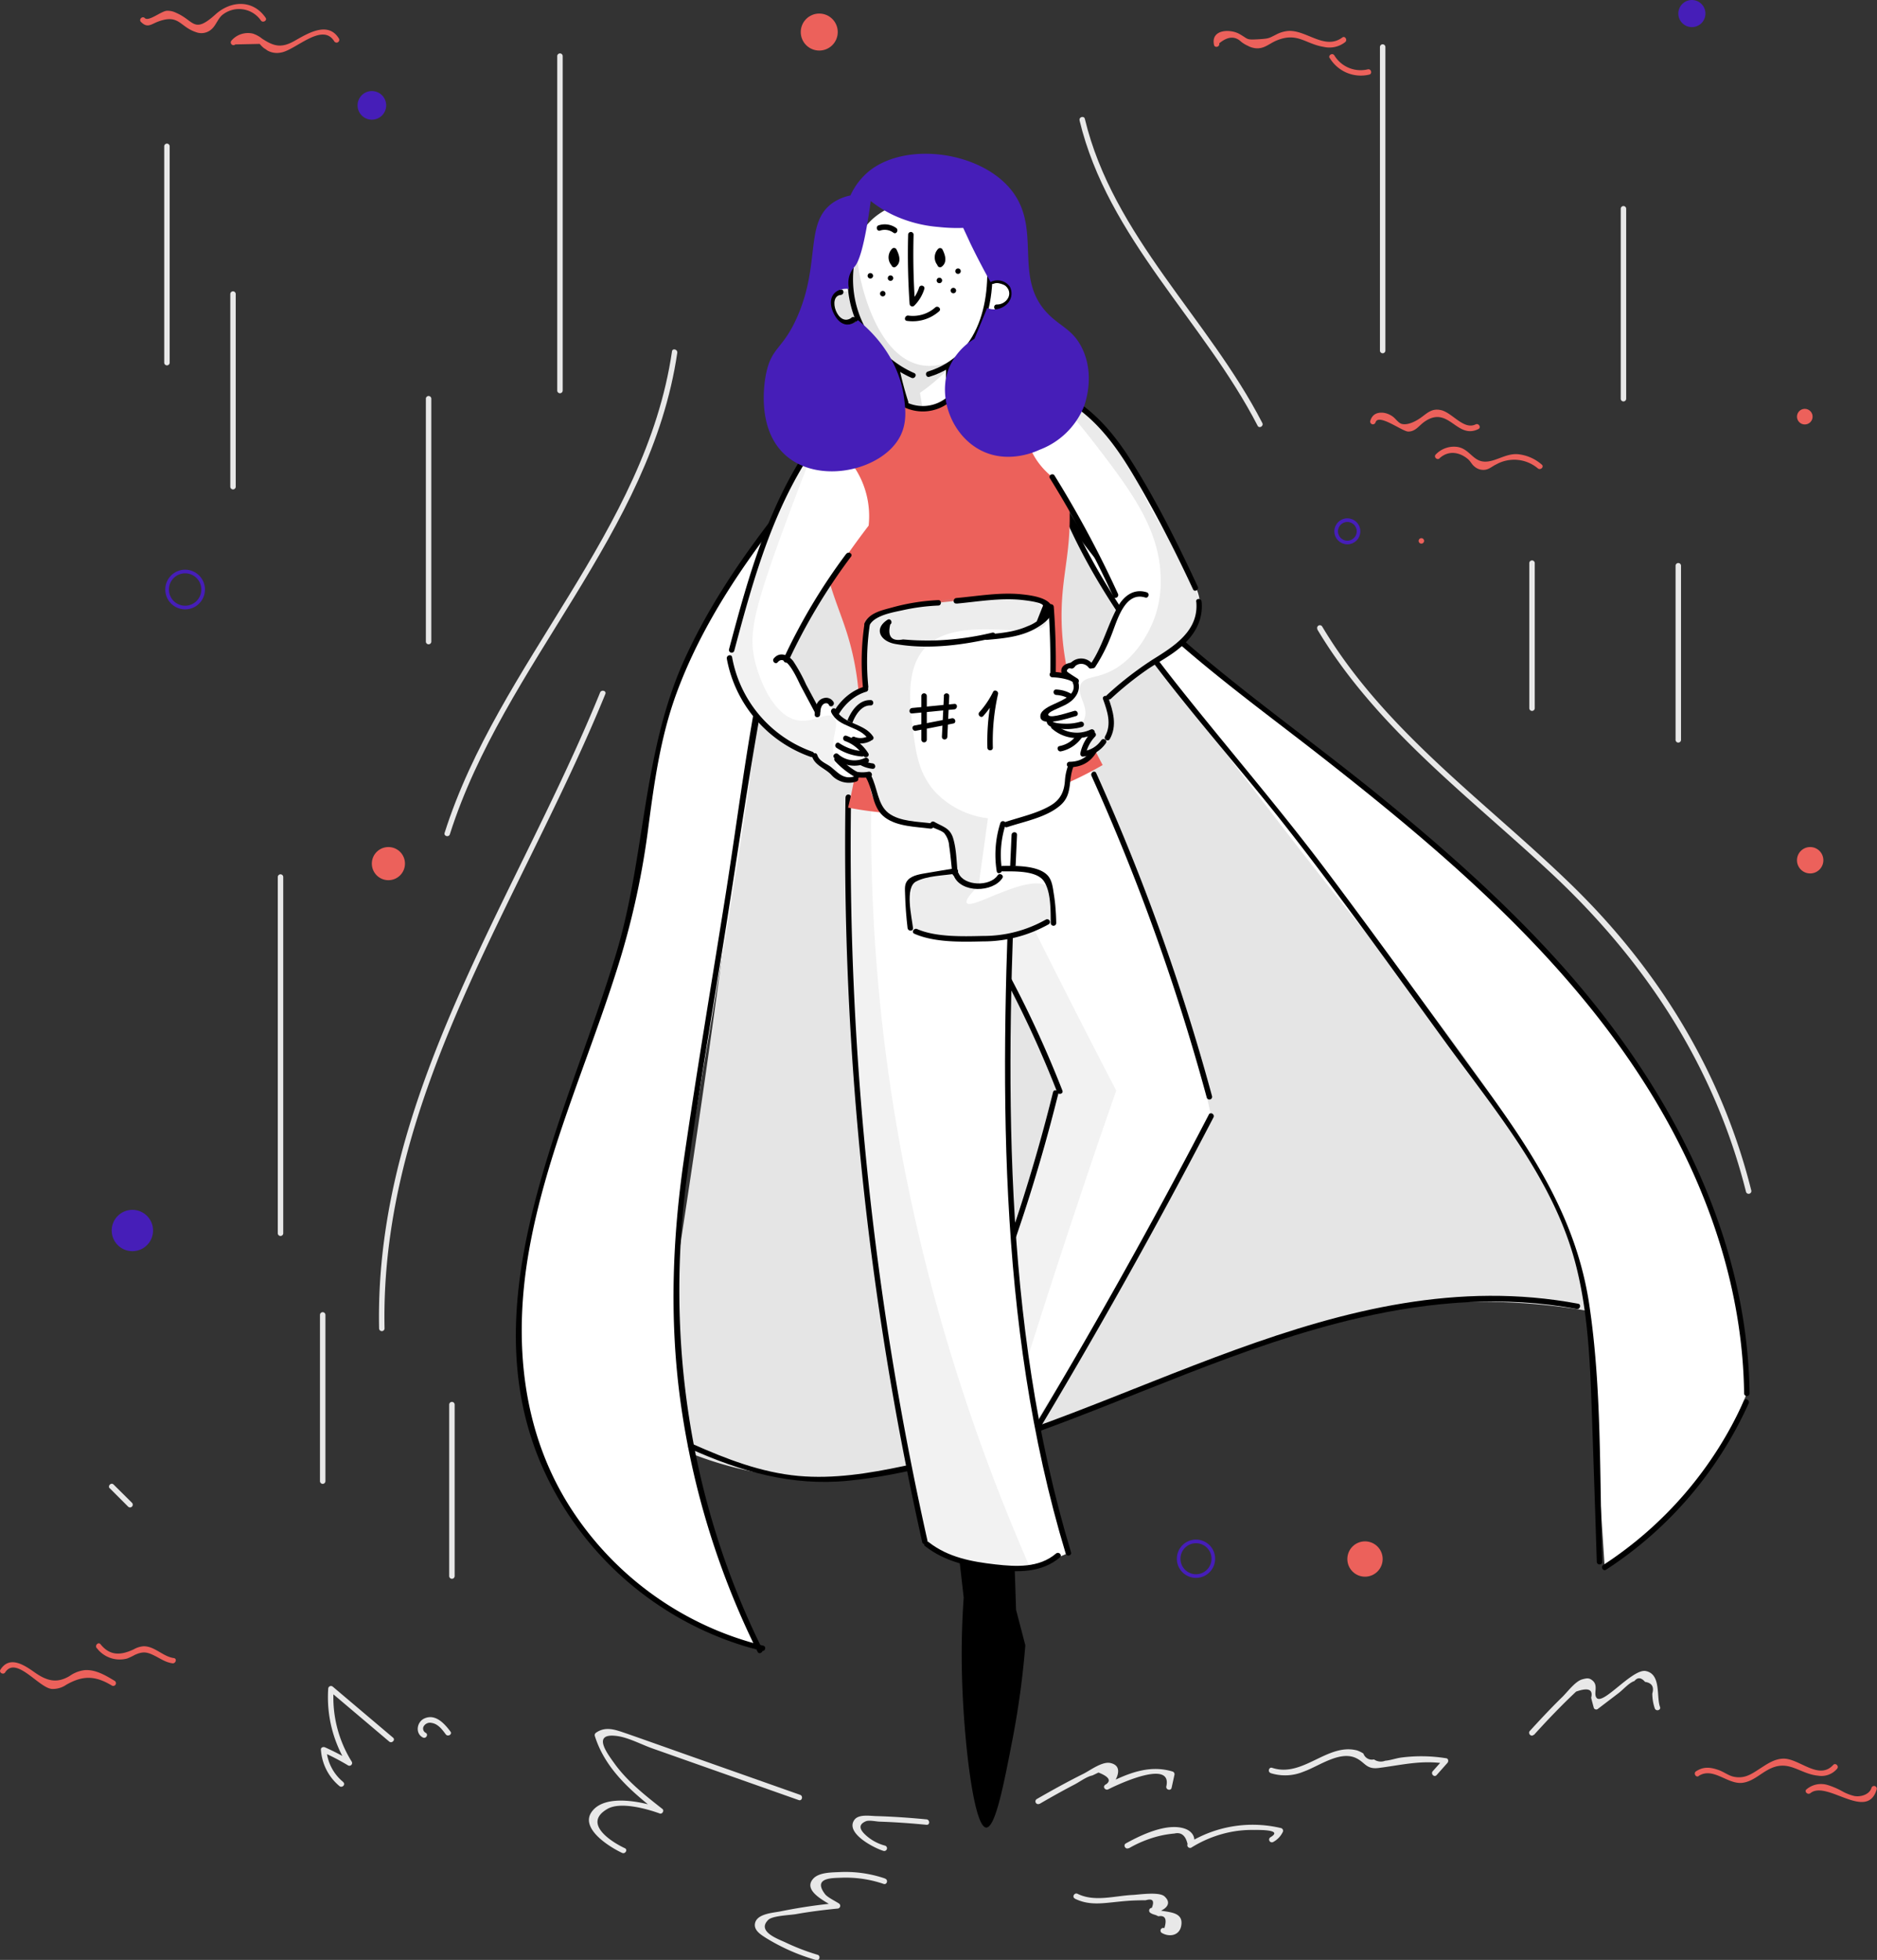 <svg xmlns="http://www.w3.org/2000/svg" viewBox="0 0 516.51 539.21"><rect x="0" y="0" width="516.51" height="539.21" fill="#333333" stroke="none"/><title>success</title><g id="Layer_11" data-name="Layer 11"><path d="M217.73,128.22c-7.28,49.71-47.67,85.57-62.57,132.47-.3.92,1.15,1.32,1.44.4,14.91-46.9,55.3-82.73,62.58-132.47.14-.94-1.31-1.35-1.45-.4Z" transform="translate(-32.81 -31.56)" style="fill:#e8e8e8"/><path d="M197.94,222.09c-23.19,57-62.13,111-60.81,174.94a.75.75,0,0,0,1.5,0c-1.32-63.8,37.62-117.73,60.76-174.54.36-.89-1.09-1.28-1.45-.4Z" transform="translate(-32.81 -31.56)" style="fill:#e8e8e8"/><path d="M395.27,204.66c16.26,27.3,42.15,46.26,65,67.69,25.56,24,44.41,52.86,53,87.1a.75.75,0,0,0,1.45-.39c-8.19-32.73-25.77-61.14-49.92-84.49-23.53-22.75-51.14-42.08-68.17-70.67a.75.75,0,0,0-1.29.76Z" transform="translate(-32.81 -31.56)" style="fill:#e8e8e8"/><path d="M329.88,64.69c7.77,32.37,34.14,55.18,49,84,.44.86,1.74.1,1.29-.76-14.78-28.72-41.1-51.44-48.83-83.66-.22-.94-1.67-.55-1.45.39Z" transform="translate(-32.81 -31.56)" style="fill:#e8e8e8"/><path d="M253,525.36l-32-11.3c-5.18-1.83-10.36-3.68-15.55-5.49-3-1-5.83-2.26-8.63-.3a.8.8,0,0,0-.34.85c2.88,9.24,10.18,15.39,17.55,21.18l.73-1.25c-4.69-1.68-15.36-4.17-19.09.93-3.41,4.65,5,9.81,8.33,11.35.87.4,1.63-.89.76-1.29-3.21-1.48-12-6.73-4.73-10.85,3.6-2,10.76,0,14.33,1.3.68.25,1.32-.79.73-1.25-4.77-3.75-9.71-7.62-13.27-12.61-2-2.78-6.21-8.38.76-7.46,3.19.42,6.74,2.36,9.79,3.43l40.23,14.2c.91.33,1.3-1.12.39-1.44Z" transform="translate(-32.81 -31.56)" style="fill:#e8e8e8"/><path d="M287.79,532.11c-4.55-.44-9.1-.76-13.67-.9-1.66,0-4.95-.65-6.18,1-2.71,3.68,5.55,7.86,8,8.57a.75.75,0,0,0,.4-1.45,12.62,12.62,0,0,1-5.69-3.26c-1.24-1.28-1.66-2.53.39-3.43.92-.4,2.85.06,3.81.09,4.31.14,8.62.45,12.91.87,1,.09.95-1.41,0-1.5Z" transform="translate(-32.81 -31.56)" style="fill:#e8e8e8"/><path d="M276.27,548.35a33.55,33.55,0,0,0-12-1.76c-2.31.12-6.14,0-7.75,1.92-3,3.48,4.22,6.56,6.32,8l.38-1.4a147.57,147.57,0,0,0-15.65,2.31c-1.95.41-6.47.6-7,3.3-.38,1.91,1.63,3.12,3,4a55,55,0,0,0,13.82,6.09c.93.28,1.32-1.17.4-1.45a61.07,61.07,0,0,1-8.84-3.4c-2-.94-8-3-4.72-6.21,1.2-1.16,6-1.28,7.65-1.58,3.78-.67,7.59-1.15,11.41-1.52a.76.76,0,0,0,.38-1.4c-.91-.61-3.13-1.68-3.8-2.54-3.62-4.71,2.28-4.44,4.47-4.55a32.19,32.19,0,0,1,11.64,1.71c.92.29,1.31-1.15.4-1.45Z" transform="translate(-32.81 -31.56)" style="fill:#e8e8e8"/><path d="M318.87,527.85c3.18-1.85,6.38-3.64,9.64-5.34,1.49-.78,3.31-2.17,4.92-2.49l1.66-.8q4.57,1.8,1.76,3.45c-.66.59.19,1.54.91,1.18,3-1.53,17.68-8.33,16-.83-.21.94,1.24,1.35,1.45.4l.78-3.56a.77.77,0,0,0-.53-.92c-6.6-2-12.61.66-18.49,3.61l.91,1.18c1.74-1.56,4.67-6.27.43-7.14-2.24-.45-5.55,2.06-7.32,2.95-4.39,2.19-8.68,4.55-12.92,7a.75.75,0,0,0,.76,1.29Z" transform="translate(-32.81 -31.56)" style="fill:#e8e8e8"/><path d="M343.47,540.05a32.25,32.25,0,0,1,7.7-3.21A28.73,28.73,0,0,1,356,536q2.79-.64,3.6,2.9a.76.76,0,0,0,1,1,32.32,32.32,0,0,1,11.07-4.36,30.54,30.54,0,0,1,6.26-.52c1.14,0,8.15-.16,4.49,2a.75.75,0,0,0,.76,1.3,6.16,6.16,0,0,0,2.61-2.71.76.76,0,0,0-.45-1.1,33.63,33.63,0,0,0-25.5,4.1l1,1c1.45-2.16.18-4.28-2.16-5-4.9-1.55-11.92,1.81-16.06,4.11-.84.47-.09,1.77.76,1.3Z" transform="translate(-32.81 -31.56)" style="fill:#e8e8e8"/><path d="M328.58,553.92c3,1.47,5.77,1.45,9.05,1.14,2.29-.22,4.56-.51,6.86-.62,1.19-.05,2.39-.08,3.59-.08,1.91-.57,2.47.12,1.69,2.09a.75.75,0,0,0-.38,1.39c.8.54,1.36.43,2.09.91l.2,0c1.78-.27,2.3.82,1.54,3.28a.75.75,0,0,0-.75,1.29c2,1.2,4.8.87,5.36-1.81,1-4.91-5.42-3.47-7.68-5l-.38,1.4c2.19-.15,6.35-2,3.49-4.61-1.45-1.35-7.07-.48-8.77-.4-4.92.23-10.48,2-15.15-.31-.86-.43-1.62.86-.76,1.29Z" transform="translate(-32.81 -31.56)" style="fill:#e8e8e8"/><path d="M382.49,519.39a13.21,13.21,0,0,0,9.08-.43c4.17-1.5,9.8-5.71,14.21-3.8,2.67,1.16,2.88,3.25,6.38,2.81,6.43-.82,11.65-2.21,18.24-1.23l-.33-1.25-3,3.37c-.63.73.42,1.79,1.06,1.07l3-3.38c.33-.37.27-1.16-.33-1.25a42.85,42.85,0,0,0-12.54-.18c-1.37.2-2.88.75-4.26.85a3.28,3.28,0,0,1-3.1-.36A2.44,2.44,0,0,1,408,514a8,8,0,0,0-1.78-.87c-8.16-2.1-14.91,7.59-23.33,4.8-.92-.31-1.31,1.14-.4,1.44Z" transform="translate(-32.81 -31.56)" style="fill:#e8e8e8"/><path d="M127.3,521.86a12.61,12.61,0,0,1-4.65-8.93l-1.13.65a64.74,64.74,0,0,1,7.11,3.7.75.75,0,0,0,1-1,33.38,33.38,0,0,1-5-20.12l-1.28.53,16.55,14c.73.62,1.8-.44,1.06-1.07l-16.55-14a.76.76,0,0,0-1.28.53A34.84,34.84,0,0,0,128.36,517l1-1a65.72,65.72,0,0,0-7.11-3.71c-.46-.21-1.19,0-1.13.65a14.2,14.2,0,0,0,5.09,10c.73.63,1.8-.43,1.06-1.06Z" transform="translate(-32.81 -31.56)" style="fill:#e8e8e8"/><path d="M149.94,508.29a1.32,1.32,0,0,1-.61-1.65,2,2,0,0,1,2.3-1.06c1.73.27,2.87,1.82,3.84,3.13.57.77,1.88,0,1.3-.75-1.62-2.18-4.14-5-7.19-3.61-2.07.92-2.59,4.11-.4,5.23.86.44,1.62-.85.76-1.29Z" transform="translate(-32.81 -31.56)" style="fill:#e8e8e8"/><path d="M454.92,508.87c3.09-3.42,6.27-6.76,9.59-10l2-1.91q5-1.77,4.16,1.67c-.08-.14.73,2.85.75,2.88a.74.74,0,0,0,1,.27l5.8-4.42c1.25-.95,2.9-2.87,4.34-3.31q1.34-1.63,2.93.23,2.81.42,2,3.21a12.7,12.7,0,0,0,.68,4.08c.33.9,1.78.51,1.44-.4-1.05-2.82.38-9-3.9-9.87-3.7-.75-11.91,9.67-13.59,7.33-.83-1.15.5-3.22-.93-4.58-1-.95-1.7-.81-3-.46-1.91.53-4.1,3.52-5.48,4.86-3.08,3-6,6.13-8.92,9.32-.64.72.41,1.78,1.06,1.06Z" transform="translate(-32.81 -31.56)" style="fill:#e8e8e8"/><path d="M78,71.82v59.51a.75.75,0,0,0,1.5,0V71.82a.75.75,0,0,0-1.5,0Z" transform="translate(-32.81 -31.56)" style="fill:#e8e8e8"/><path d="M96.18,112.46v53a.75.75,0,0,0,1.5,0v-53a.75.75,0,0,0-1.5,0Z" transform="translate(-32.81 -31.56)" style="fill:#e8e8e8"/><path d="M412.54,44.5V128a.75.75,0,0,0,1.5,0V44.5a.75.75,0,0,0-1.5,0Z" transform="translate(-32.81 -31.56)" style="fill:#e8e8e8"/><path d="M453.64,186.49V226.4a.75.75,0,0,0,1.5,0V186.49a.75.75,0,0,0-1.5,0Z" transform="translate(-32.81 -31.56)" style="fill:#e8e8e8"/><path d="M478.8,89v52.25a.75.75,0,0,0,1.5,0V89a.75.75,0,0,0-1.5,0Z" transform="translate(-32.81 -31.56)" style="fill:#e8e8e8"/><path d="M493.89,187.21v47.9a.75.75,0,0,0,1.5,0v-47.9a.75.75,0,0,0-1.5,0Z" transform="translate(-32.81 -31.56)" style="fill:#e8e8e8"/><path d="M109.25,272.85v98a.75.75,0,0,0,1.5,0v-98a.75.75,0,0,0-1.5,0Z" transform="translate(-32.81 -31.56)" style="fill:#e8e8e8"/><path d="M120.86,393.32v45.73a.75.75,0,0,0,1.5,0V393.32a.75.75,0,0,0-1.5,0Z" transform="translate(-32.81 -31.56)" style="fill:#e8e8e8"/><path d="M156.42,418v47.17a.75.75,0,0,0,1.5,0V418a.75.75,0,0,0-1.5,0Z" transform="translate(-32.81 -31.56)" style="fill:#e8e8e8"/><path d="M63,441l5.08,5.08a.75.75,0,0,0,1.06-1.06L64.08,440c-.68-.69-1.74.37-1.06,1.06Z" transform="translate(-32.81 -31.56)" style="fill:#e8e8e8"/><path d="M186.15,47v92a.75.75,0,0,0,1.5,0V47a.75.75,0,0,0-1.5,0Z" transform="translate(-32.81 -31.56)" style="fill:#e8e8e8"/><path d="M150,141.26v66.81a.75.75,0,0,0,1.5,0V141.26a.75.75,0,0,0-1.5,0Z" transform="translate(-32.81 -31.56)" style="fill:#e8e8e8"/><circle cx="50.94" cy="162.19" r="4.96" style="fill:none;stroke:#461eb8;stroke-miterlimit:10"/><circle cx="102.33" cy="28.99" r="3.94" style="fill:#461eb8"/><circle cx="36.43" cy="338.54" r="5.69" style="fill:#461eb8"/><circle cx="370.76" cy="146.18" r="3.08" style="fill:none;stroke:#461eb8;stroke-miterlimit:10"/><circle cx="465.57" cy="3.73" r="3.73" style="fill:#461eb8"/><circle cx="329.11" cy="428.84" r="4.77" style="fill:none;stroke:#461eb8;stroke-miterlimit:10"/><circle cx="106.88" cy="237.6" r="4.56" style="fill:#ec615b"/><circle cx="225.44" cy="8.82" r="5.09" style="fill:#ec615b"/><circle cx="375.62" cy="428.92" r="4.86" style="fill:#ec615b"/><circle cx="498.12" cy="236.67" r="3.63" style="fill:#ec615b"/><circle cx="496.64" cy="114.63" r="2.15" style="fill:#ec615b"/><path d="M71.59,37.58c1.83,1.85,2.81.61,4.84-.12,5.69-2.06,5.81,1.45,10.3,2.94A4.17,4.17,0,0,0,91,39.62c1.23-1.06,1.71-2.8,2.91-3.88a7.32,7.32,0,0,1,10.69,1.45c.54.78,1.84,0,1.29-.76-3.52-5.08-9.58-4.71-13.79-.9-6.06,5.47-5.79,1.7-10.84-.45a5.19,5.19,0,0,0-2.6-.55c-1.57.16-5,3.06-6,2-.68-.68-1.74.38-1.06,1.07Z" transform="translate(-32.81 -31.56)" style="fill:#ec615b"/><path d="M97.57,43.78l6.7-.14a7.65,7.65,0,0,0,1.25,1.23c.59.29.6.49,1.26.78a5.42,5.42,0,0,0,3.33.37c4-.63,11.43-8.45,14.69-3.07a.75.75,0,0,0,1.29-.76c-3-4.94-8.64-1.41-12.29.65s-5.73,1.41-8.89-.66a8,8,0,0,0-2.5-1.37,6,6,0,0,0-5.9,1.91.75.75,0,0,0,1.06,1.06Z" transform="translate(-32.81 -31.56)" style="fill:#ec615b"/><path d="M411.34,147.76c.77-2.58,7.42,2.57,9,2.53,2,0,2.93-1.63,4.42-2.68,6.68-4.71,8.85,4.95,14.86,2,.87-.42.11-1.72-.76-1.29-3.27,1.6-6.42-3.22-9.49-3.92-2.58-.58-3.76.79-5.67,2.14-1.27.89-3.45,2.07-5.13,1.65-1-.23-1.82-1.65-2.7-2.16a5.63,5.63,0,0,0-2.37-.91c-1.83-.18-3.09.49-3.62,2.23a.75.75,0,0,0,1.45.4Z" transform="translate(-32.81 -31.56)" style="fill:#ec615b"/><path d="M423.94,181.12a.75.75,0,0,0,0-1.5.75.75,0,0,0,0,1.5Z" transform="translate(-32.81 -31.56)" style="fill:#ec615b"/><path d="M428.91,157.67c2.43-2.26,5.51-1.79,7.89.24.65.55,1,1.39,1.66,1.92a3.68,3.68,0,0,0,2.73,1c1.35-.06,2.24-1,3.4-1.53A10.12,10.12,0,0,1,456,160.43c.75.6,1.81-.46,1.06-1.06a11.78,11.78,0,0,0-6.46-2.84c-3.57-.35-6.55,2.39-9.68,2-2.86-.34-3.89-3.49-7-4a6.9,6.9,0,0,0-6,2.05c-.71.66.35,1.72,1.06,1.06Z" transform="translate(-32.81 -31.56)" style="fill:#ec615b"/><path d="M34.23,491.67c3-4.64,9.25,4.23,12.82,4.55a6.45,6.45,0,0,0,4-1.15c4.46-2.53,7.84-2.62,12.54.22a.75.75,0,0,0,.76-1.3c-2.5-1.5-5.28-3.19-8.33-2.93a9.07,9.07,0,0,0-4.08,1.62c-3.38,2-6.1,1.45-9.58-1-2.83-2-6.87-4.75-9.42-.78-.52.81.78,1.57,1.3.76Z" transform="translate(-32.81 -31.56)" style="fill:#ec615b"/><path d="M59.42,484.94a7.88,7.88,0,0,0,8.42,2.9,18.4,18.4,0,0,0,2.1-1c2.26-1,3.33-.82,5.59.33,1.64.84,2.85,1.71,4.72,2,.94.13,1.35-1.31.4-1.44-3-.41-5.24-3.26-8.29-3.25a6.31,6.31,0,0,0-2.73.84c-3.4,1.6-6.5,1.94-9.15-1.39-.6-.75-1.66.31-1.06,1.06Z" transform="translate(-32.81 -31.56)" style="fill:#ec615b"/><path d="M500.21,520.18c4-2.61,8,2.38,12.07,1.87,2.72-.34,4.68-2.29,7-3.56,5.68-3.16,8.57,1.09,13.84,1.6a5.64,5.64,0,0,0,5.2-1.89c.65-.71-.4-1.78-1.06-1.06-4,4.34-9.39-1.88-13.77-1.74-2.28.07-4.18,1.31-6,2.49-2.44,1.55-4.41,3.16-7.61,2.48-1.42-.3-2.76-1.36-4.12-1.83-2.3-.81-4.16-1-6.23.34-.81.53-.06,1.83.75,1.3Z" transform="translate(-32.81 -31.56)" style="fill:#ec615b"/><path d="M531,524.89c4.53-3.66,15.62,7.92,18.25-1.08a.75.75,0,0,0-1.44-.4c-.56,1.91-3,2.57-4.68,2.28a12.67,12.67,0,0,1-3.29-1.27,21.06,21.06,0,0,0-4.18-1.79,6.2,6.2,0,0,0-5.72,1.2c-.75.6.32,1.66,1.06,1.06Z" transform="translate(-32.81 -31.56)" style="fill:#ec615b"/><path d="M368.33,43.47q3.46-2.85,6-.44a8.29,8.29,0,0,0,1.82,1.11,5.66,5.66,0,0,0,2.26.7c2.32.19,3.66-1.29,5.65-2.12,5.8-2.41,7.87.92,13.06,1.75a7,7,0,0,0,5.82-1.3c.77-.56,0-1.87-.76-1.29-4.89,3.61-10-2.26-15.05-1.79a8.74,8.74,0,0,0-3.19,1c-2,1-1.92,1.09-4.77,1.27-3.58.21-2.73,0-5.29-1.45s-7.93-1.29-7,3c.2.94,1.65.55,1.44-.4Z" transform="translate(-32.81 -31.56)" style="fill:#ec615b"/><path d="M398.75,47.56a10,10,0,0,0,10.84,4.53c.94-.22.55-1.67-.4-1.45A8.46,8.46,0,0,1,400,46.81c-.5-.82-1.8-.07-1.29.75Z" transform="translate(-32.81 -31.56)" style="fill:#ec615b"/></g><g id="character"><g id="cape"><path d="M211.85,426.26a99.3,99.3,0,0,0,34,11.16,109.88,109.88,0,0,0,25.43.14A121.17,121.17,0,0,0,299.38,431c28.09-9.76,46.34-17.34,63-23.47,24.44-9,36.66-13.49,53-15.95a170.92,170.92,0,0,1,54.52.67c-.15-35.8-9.22-60.46-17.33-76.24-14.76-28.71-37.29-49.28-76.55-85.12-20.21-18.45-38.23-32.83-52-60.95a152.29,152.29,0,0,1-10.93-30.19L266,151.1a141.77,141.77,0,0,0-27.86,79.81C236.74,260.83,227.8,326.19,211.85,426.26Z" transform="translate(-32.81 -31.56)" style="fill:#e5e5e5"/><path d="M265.39,150.81c-7.53,8.54-13.49,16.05-17.84,21.76-8.5,11.17-14.6,19.25-20.9,31.12a129.09,129.09,0,0,0-10.16,23.44c-2.54,8.1-3.05,12.79-5.41,27-2.31,13.84-4,24-5.88,32.47-2.91,13.12-4.35,13.48-14.53,43.53s-11.88,39-12.66,43.37c-1.86,10.63-3.56,20.75-2.1,34.19a88.47,88.47,0,0,0,9.15,32A91.05,91.05,0,0,0,208,467.79a93.72,93.72,0,0,0,34,17.83,198.07,198.07,0,0,1-14.45-35.14,209.55,209.55,0,0,1-7.64-38.77,238.94,238.94,0,0,1-.58-37.6c.72-12.26,1.95-18.69,7.05-48.76,3.43-20.26,6.29-37.55,7.63-45.82,6.67-41,5.9-43.12,8.81-58.15A320.9,320.9,0,0,1,265.39,150.81Z" transform="translate(-32.81 -31.56)" style="fill:#fff"/><path d="M313.08,139.77A200.62,200.62,0,0,0,322,165.44,209.53,209.53,0,0,0,349.71,212c34.45,45.22,51.68,67.83,65.44,83.86,0,0,24.29,28.28,42.09,59.49a102.86,102.86,0,0,1,7.44,15.83c5.33,14.47,5.86,26.27,6.37,36.18.79,15.47,1.83,32.77,3.34,55.42a97,97,0,0,0,11.23-8.35,102.63,102.63,0,0,0,27.88-39.55,162.23,162.23,0,0,0-4.23-32.8c-1.39-5.87-7.93-32.15-32.18-65.94-20.48-28.54-42.1-46.41-59.68-60.74S390.19,235.68,363.52,213c-15.68-13.36-24.1-21.51-32.11-33.26A133.12,133.12,0,0,1,313.08,139.77Z" transform="translate(-32.81 -31.56)" style="fill:#fff"/><path d="M264.86,150.28c-16.38,19.43-33.07,39.32-43.67,62.64-11.62,25.56-10.75,54-18.72,80.61-14.4,48.12-44.69,102.57-15.38,151.33a89.65,89.65,0,0,0,55.36,40.9c.93.23,1.33-1.22.39-1.44a88.08,88.08,0,0,1-52.16-36.59c-14.42-21.55-16.72-47.39-12.24-72.45,4.7-26.29,15.77-50.75,23.84-76.06A221.26,221.26,0,0,0,211,260.85c1.74-13.27,3.42-26.33,8.11-38.94,9.94-26.74,28.69-49,46.84-70.57.61-.74-.44-1.8-1.06-1.06Z" transform="translate(-32.81 -31.56)"/><path d="M242.57,485.24c-20.14-40.67-26.75-86-20.62-130.81,3.14-22.93,7.14-45.76,10.76-68.62,3.47-21.9,6.58-43.91,10.71-65.7,4.52-23.86,11-47.51,23.27-68.63a.75.75,0,0,0-1.3-.76c-22.28,38.19-26.13,84.25-32.92,127.07-3.83,24.15-7.91,48.28-11.43,72.48-3.17,21.82-4,43.67-1.15,65.59A223.36,223.36,0,0,0,241.28,486c.42.86,1.72.11,1.29-.76Z" transform="translate(-32.81 -31.56)"/><path d="M222.59,430.1c14.14,6.31,28,10.38,43.65,8.84,15.89-1.57,31.53-6.27,46.55-11.48,31.46-10.92,61.56-25.86,94.15-33.35,19.62-4.51,39.86-6.14,59.75-2.42.94.18,1.34-1.27.4-1.45-66-12.34-123.66,31.24-185.64,44.67-9.45,2-19.23,3.59-28.93,2.71-10.26-.94-19.84-4.65-29.17-8.81-.87-.39-1.64.9-.76,1.29Z" transform="translate(-32.81 -31.56)"/><path d="M312.36,140c8.46,45.77,50.24,73.23,84.3,99.9,36.49,28.58,72.7,59.67,95.33,100.85,12.52,22.79,20.42,48,20.76,74.15a.75.75,0,0,0,1.5,0c-.58-44.36-22.55-85-51.49-117.51-15.47-17.35-33-32.77-51-47.39-18.63-15.1-38.37-28.95-56.28-44.92-19.62-17.51-36.77-39-41.66-65.48-.18-.95-1.62-.55-1.45.4Z" transform="translate(-32.81 -31.56)"/><path d="M320.11,157.93c11.41,39.64,41.64,69.31,66.44,100.9,15.36,19.57,29.77,39.88,44.42,60,13.88,19,29.8,38,35.62,61.28,3.16,12.65,3.76,25.76,4.21,38.74q.74,21.18,1.41,42.37c0,1,1.54,1,1.5,0-.78-23.46-.08-47.56-3.58-70.82-3.43-22.89-15.06-41.06-28.45-59.43-14.57-20-29-40.08-43.85-59.84-12.92-17.17-26.94-33.41-40.31-50.23-15.22-19.12-29.14-39.61-36-63.33a.75.75,0,0,0-1.44.4Z" transform="translate(-32.81 -31.56)"/><path d="M474.77,463.42A106.93,106.93,0,0,0,514,417.66c.4-.87-.9-1.63-1.29-.75A105.6,105.6,0,0,1,474,462.12c-.81.53-.06,1.83.76,1.3Z" transform="translate(-32.81 -31.56)"/></g><g id="leg_left" data-name="leg left"><path d="M302.7,405.68l-15.87,16.43q18.38,62.26,22.27,61.37,3.66-.84-5.45-57.28l10.91-10.9Z" transform="translate(-32.81 -31.56)"/><path d="M330.82,239c2.52,5.15,5.91,12.31,9.65,21a450.17,450.17,0,0,1,18.15,49.52c2.22,7.49,4.91,17.37,7.48,29.14q-4.23,8.2-8.69,16.48c-14.3,26.59-29.19,51.57-44.34,75a51.46,51.46,0,0,1-10.37-24.38,49.61,49.61,0,0,1-.36-9.09q3.42-10.24,6.89-20.55,7.62-22.6,15.37-44.86-6.68-14.12-13.3-28.46-12.63-27.32-24.5-54.2Z" transform="translate(-32.81 -31.56)" style="fill:#fff"/><path d="M303.41,258.9q6.13,12.62,12.46,25.34,12,24.09,24.1,47.36-2.09,6-4.16,12-13.94,40.77-26.21,80.84l-9.51-24.34A319.54,319.54,0,0,0,318,354.86c2.49-8.07,4.54-15.85,6.23-23.26q-6.15-13.94-12.47-28-8-17.67-16-35Z" transform="translate(-32.81 -31.56)" style="fill:#9e9e9e;opacity:0.14"/><path d="M333.16,245a591,591,0,0,1,31.72,88.52.75.75,0,0,0,1.45-.4,595.22,595.22,0,0,0-31.87-88.88c-.4-.88-1.69-.11-1.3.76Z" transform="translate(-32.81 -31.56)"/><path d="M300.06,284.47A296.69,296.69,0,0,1,323.71,332c.35.89,1.8.5,1.45-.4a299.27,299.27,0,0,0-23.8-47.86c-.51-.83-1.81-.07-1.3.75Z" transform="translate(-32.81 -31.56)"/><path d="M322.58,332.05a462.93,462.93,0,0,1-21,64.34c-.36.9,1.09,1.28,1.45.4a462.93,462.93,0,0,0,21-64.34c.23-.94-1.22-1.34-1.45-.4Z" transform="translate(-32.81 -31.56)"/><path d="M365.45,338.22Q341.65,384,315,428.17a.75.75,0,0,0,1.3.76q26.61-44.18,50.43-89.95c.44-.86-.85-1.62-1.3-.76Z" transform="translate(-32.81 -31.56)"/><path d="M300.9,398.37a68.53,68.53,0,0,0,11.52,32.07c.54.79,1.84,0,1.29-.76a67,67,0,0,1-11.31-31.31c-.09-.95-1.59-1-1.5,0Z" transform="translate(-32.81 -31.56)"/></g><g id="leg_right" data-name="leg right"><path d="M295.9,452.66,298,471.1c-.36,5-.7,12.31-.48,21.14.44,18.12,3.25,42.06,6.69,42.12,2.52,0,4.82-11.84,7.21-24.21a237.61,237.61,0,0,0,3.54-25.93l-2.55-9.76-.7-21.33c-.14-.42-1.61-4.46-5.54-5.57C302.39,446.49,298,448.53,295.9,452.66Z" transform="translate(-32.81 -31.56)"/><path d="M266.22,250.89c-.09,5.22-.16,12.43-.09,21,0,0,.21,26.18,2,52.33,1.68,24.57,7,71.42,19.18,131.39a36.7,36.7,0,0,0,11.39,5.78c13.1,3.93,24.5-.88,28.11-2.59a408.27,408.27,0,0,1-10.69-47.38c-2.63-16-4.47-33.27-5.34-60.07a928.5,928.5,0,0,1,2.9-107.45Z" transform="translate(-32.81 -31.56)" style="fill:#fff"/><path d="M272.55,254.72c-.07,8.7.08,17.6.51,26.67,3.24,70,21.19,131,42.94,180.89a37.54,37.54,0,0,1-9.27.42,39.63,39.63,0,0,1-19.42-7.07c-4.33-20.35-8.22-41.84-11.44-64.42a964.62,964.62,0,0,1-9.65-140.32Z" transform="translate(-32.81 -31.56)" style="fill:#9e9e9e;opacity:0.14"/><path d="M265.47,250.89a876.67,876.67,0,0,0,21.11,204.94c.21.94,1.66.54,1.45-.4A874.32,874.32,0,0,1,267,250.89a.75.75,0,0,0-1.5,0Z" transform="translate(-32.81 -31.56)"/><path d="M311.17,261.27c-3.1,65.86-4.35,134,14.91,197.75.28.92,1.73.53,1.45-.4C308.31,395,309.57,327,312.67,261.27c.05-1-1.45-1-1.5,0Z" transform="translate(-32.81 -31.56)"/><path d="M287.34,456.91c5.62,4.43,12.42,5.76,19.39,6.54,6.28.71,12.69.85,17.75-3.42.74-.63-.32-1.68-1.06-1.07-4.7,4-10.93,3.65-16.69,3-6.53-.74-13-1.93-18.33-6.1-.75-.59-1.82.46-1.06,1.06Z" transform="translate(-32.81 -31.56)"/></g><g id="torso"><path d="M258.07,149.86a100.24,100.24,0,0,1,21-8.55,101.87,101.87,0,0,1,40.8-2.83,93.15,93.15,0,0,1,7.24,32.17c.47,12.25-1.85,18.07-2.15,28.22-.3,10.33,1.51,25,11.28,43.17a100.64,100.64,0,0,1-22.95,9.72,103,103,0,0,1-47.11,2c4.79-19,3.37-33.07,1.22-42.41-2.25-9.75-5.26-14.12-7.78-25.28A103.19,103.19,0,0,1,258.07,149.86Z" transform="translate(-32.81 -31.56)" style="fill:#ec615b"/></g><g id="trophy"><path d="M271.43,203.21q-.21,8.63-.43,17.26a16.14,16.14,0,0,0-8.69,8.44c-.43,1-3.34,8.13.89,12.72,3.13,3.39,8,3,8.78,3-.08,6.4,2.62,9.2,3.47,10,3.12,2.88,8.26,3.52,10.26,3.76,3.52.44,5.26-.09,6.89,1.4,1.14,1,1.51,2.43,2.19,5.17a31.27,31.27,0,0,1,.93,6.25l-13,3.6.58,12.1a54.89,54.89,0,0,0,12.5,2.71,56.93,56.93,0,0,0,26.91-4.08l-1.8-12.15a11.67,11.67,0,0,0-13.39-2.45l1.28-12.72a24.78,24.78,0,0,0,12.61-3.89,12.37,12.37,0,0,0,5.06-5.25,11.44,11.44,0,0,0,.64-7.16,11.59,11.59,0,0,0,7.27-3.47c4.15-4.58,3.31-12.68-1-17.32-4-4.26-9.63-4.26-10.79-4.23L322,198.53a31,31,0,0,0-6.31-2.43c-5.79-1.54-8.36-.41-22,1-8.65.92-12.05.94-17.25,3.28A35.13,35.13,0,0,0,271.43,203.21Z" transform="translate(-32.81 -31.56)" style="fill:#fff"/><path d="M317.51,196.5c1.9,1.9,3.93,4.45,3.23,6.39-2.05,5.68-24.14-3-33.37,6.9-5.6,6-4.17,16.47-3.16,23.88.71,5.2,1.48,10.85,6,15.82a24,24,0,0,0,14.46,7.2l-2.58,18.58c-3.08,3-3.56,4.23-3.25,4.72,1.34,2.12,17.59-8.84,22.84-4.25,2.22,1.94,1.84,6.11,1,9.77a54.58,54.58,0,0,1-39.41,1.37l.38-13.08,12-3c.35-7.24-1.38-9.94-3.12-11-1.32-.82-2.28-.48-8.42-1.6A34.05,34.05,0,0,1,279,257c-1.95-.8-5.31-3.17-7.19-11.83-1.05-.18-6.59-1.23-8.9-5.63-2.77-5.28,0-13.79,8-18.39q-.13-9.59-.26-19.15a103,103,0,0,1,46.82-5.53Z" transform="translate(-32.81 -31.56)" style="fill:#9e9e9e;opacity:0.19"/><path d="M277.05,202.06c-4,2.58-1.87,6,2.19,6.68,8.8,1.56,18.39.35,27-1.68.94-.22.54-1.66-.4-1.44a77.83,77.83,0,0,1-14.95,2.11c-1.92.07-3.83.06-5.75,0-1.27-.05-2.55-.14-3.82-.25q-4.74.9-3.53-4.12c.8-.52.05-1.82-.76-1.29Z" transform="translate(-32.81 -31.56)"/><path d="M296,197.63c5.92-.54,12.13-1.65,18.07-1,1.05.12,5.47.6,5.76,1.53l-1.73,4.36a10.81,10.81,0,0,1-2.52,1.32c-3.53,1.58-7.39,1.93-11.2,2.26-1,.09-1,1.59,0,1.5,4.74-.42,9.69-.86,13.85-3.4,1.7-1,5-3.3,4-5.81s-6-3.07-8.08-3.3c-6-.66-12.24.47-18.18,1-.95.09-1,1.59,0,1.5Z" transform="translate(-32.81 -31.56)"/><path d="M272.36,224.18c-4.51-.21-7.27,6.25-7.3,10a8.73,8.73,0,0,0,7.84,8.9c1,.1,1-1.4,0-1.5a7.21,7.21,0,0,1-6.34-7.4c0-2.73,2.19-8.7,5.8-8.53,1,0,1-1.46,0-1.5Z" transform="translate(-32.81 -31.56)"/><path d="M270.75,220.45c-6.33,1.79-11.12,8.85-10.55,15.4.54,6.28,5.73,10.62,12,9.48.95-.17.55-1.62-.4-1.45-7.12,1.3-11.33-5.71-9.76-12,1.09-4.41,4.71-8.74,9.13-10a.75.75,0,0,0-.4-1.45Z" transform="translate(-32.81 -31.56)"/><path d="M271.75,220.47a70.14,70.14,0,0,1,.37-16.76c.14-1-1.31-1.36-1.44-.4a70.9,70.9,0,0,0-.43,17.16c.09,1,1.59,1,1.5,0Z" transform="translate(-32.81 -31.56)"/><path d="M321.29,198.53c.45,6.11.63,12.21.54,18.34a.75.75,0,0,0,1.5,0c.09-6.13-.09-12.23-.54-18.34-.07-1-1.57-1-1.5,0Z" transform="translate(-32.81 -31.56)"/><path d="M322.37,217.9c5.85.18,10.5,2.95,12,8.85,1.42,5.68.24,14.39-7.24,14.39a.75.75,0,0,0,0,1.5c7.8,0,9.93-8.07,9-14.52-1.07-7.36-6.4-11.49-13.73-11.72a.75.75,0,0,0,0,1.5Z" transform="translate(-32.81 -31.56)"/><path d="M323.48,222.76c8.48.54,9.17,12.35.89,14.06-.94.2-.54,1.64.4,1.45,4.31-.89,7.71-4.9,7.18-9.41a8.91,8.91,0,0,0-8.47-7.6c-1-.06-1,1.44,0,1.5Z" transform="translate(-32.81 -31.56)"/><path d="M271.17,245.58c2,3.62,1.62,8.27,5.2,10.91,3.42,2.51,8.45,2.5,12.47,3.05,1,.12,1.35-1.32.4-1.45-3.72-.5-8.82-.45-11.92-2.83s-3-7-4.85-10.44c-.46-.85-1.75-.09-1.3.76Z" transform="translate(-32.81 -31.56)"/><path d="M326.71,242.26a14.49,14.49,0,0,0-.85,4.05c-.2,3.05-1.26,5.3-4,6.89-3.65,2.15-8.28,3.14-12.28,4.47-.91.31-.52,1.76.4,1.45,4.63-1.55,10.64-2.63,14.48-5.88,3.56-3,2.22-6.57,3.66-10.58.33-.91-1.12-1.3-1.45-.4Z" transform="translate(-32.81 -31.56)"/><path d="M289.13,259c1,.6,2.69,1,3.49,1.76A6.12,6.12,0,0,1,294,264.3c.38,2.5.58,5,.86,7.56.1.95,1.6,1,1.5,0-.35-3.15-.34-6.64-1.27-9.68-.87-2.86-2.8-3.13-5.16-4.5a.75.75,0,0,0-.76,1.3Z" transform="translate(-32.81 -31.56)"/><path d="M308.08,258a28.65,28.65,0,0,0-1,13.23c.15,1,1.59.55,1.45-.39a27,27,0,0,1,1-12.44c.3-.92-1.15-1.32-1.44-.4Z" transform="translate(-32.81 -31.56)"/><path d="M295.29,272.55c2,4.75,10.71,4.61,13.35.59.53-.81-.77-1.56-1.3-.76-2.06,3.15-9.24,3-10.76-.59-.37-.88-1.67-.12-1.29.76Z" transform="translate(-32.81 -31.56)"/><path d="M295.52,270.46c-2.49.42-5,.81-7.48,1.25-1.68.3-4.11.57-5.37,1.92-1.06,1.13-.83,2.52-.8,4,.08,3.09.32,6.17.68,9.25.11.95,1.61,1,1.5,0-.36-3.05-2.25-11.12.79-12.77s7.69-1.64,11.08-2.21c.95-.15.54-1.6-.4-1.44Z" transform="translate(-32.81 -31.56)"/><path d="M284.44,288.46c5.57,2.44,12.95,2.24,18.91,2.1a36.6,36.6,0,0,0,18-4.7.75.75,0,0,0-.76-1.3,34.71,34.71,0,0,1-17.26,4.5c-5.58.13-13,.36-18.15-1.9-.88-.38-1.64.91-.76,1.3Z" transform="translate(-32.81 -31.56)"/><path d="M308.76,271.29c3.27,0,9.35-.22,11.31,2.71s1.83,7.92,1.89,11.51a.75.75,0,0,0,1.5,0,56.73,56.73,0,0,0-.64-7.81c-.27-1.75-.44-3.83-1.66-5.22-2.53-2.86-8.94-2.73-12.4-2.69a.75.75,0,0,0,0,1.5Z" transform="translate(-32.81 -31.56)"/><path d="M272.08,203.59c1.41-2.82,6.68-3.59,9.43-4.21a55.91,55.91,0,0,1,9.47-1.22c1,0,1-1.55,0-1.5a57.43,57.43,0,0,0-12.57,2c-2.8.78-6.23,1.42-7.63,4.22-.43.86.86,1.62,1.3.76Z" transform="translate(-32.81 -31.56)"/><path d="M286.35,223.05v12a.75.75,0,0,0,1.5,0v-12a.75.75,0,0,0-1.5,0Z" transform="translate(-32.81 -31.56)"/><path d="M292.56,223.05,292,234.26c0,1,1.46,1,1.5,0l.52-11.21c0-1-1.46-1-1.5,0Z" transform="translate(-32.81 -31.56)"/><path d="M283.81,227.84l11.6-1.12c.95-.09,1-1.59,0-1.5l-11.6,1.12c-.95.09-1,1.59,0,1.5Z" transform="translate(-32.81 -31.56)"/><path d="M284.83,232.61l10.33-2c.94-.18.54-1.62-.4-1.44l-10.33,2c-.95.18-.54,1.63.4,1.45Z" transform="translate(-32.81 -31.56)"/><path d="M303.37,228.56a26.39,26.39,0,0,0,4-5.88L306,222.1a60.2,60.2,0,0,0-1.48,15.14c0,1,1.53,1,1.5,0a58.41,58.41,0,0,1,1.43-14.74c.18-.79-1-1.37-1.37-.58a24.67,24.67,0,0,1-3.77,5.58c-.64.71.42,1.78,1.07,1.06Z" transform="translate(-32.81 -31.56)"/></g><g id="hand_right" data-name="hand right"><path d="M258.05,152a128.21,128.21,0,0,0-7.73,12.22c-1.74,3.13-10,18.25-14.77,40.94-.83,3.95-1.36,7.19-1.67,9.22A34.41,34.41,0,0,0,249,235.73a33.36,33.36,0,0,0,7.11,3.36,24,24,0,0,0,4.37,3.68c3.33,2.18,7.41,3.64,7.77,3,.2-.33-.63-1.49-6-5.47,4.54,1.69,8.24,1.64,8.82.41s-1.64-4-5.54-6.44c4.29.84,6.55.93,6.8.27q.51-1.38-10.63-7.12c.11-2.44-1-4.09-1.92-4.11s-1.89,1.32-2.19,3.29l-8.5-14.53c2.66-5.14,5.68-10.55,9.12-16.12,4.54-7.35,9.16-13.94,13.63-19.78a24.26,24.26,0,0,0-4.39-16.72A23.41,23.41,0,0,0,258.05,152Z" transform="translate(-32.81 -31.56)" style="fill:#fff"/><path d="M258.05,152c-2.51,6.24-5.75,14.5-9.36,24.31-8.68,23.57-9.88,29.94-8.12,37.2,1.39,5.74,5.37,15.12,11.79,16.24,4.39.77,8.17-2.63,9.95-.8s-1.15,5.38,0,11.42a17,17,0,0,0,2.12,5.5,26.58,26.58,0,0,0-7.47-6.38c-2.71-1.54-4.1-1.67-6.67-3a28.66,28.66,0,0,1-9.37-7.87,34.93,34.93,0,0,1-7.4-16A184.47,184.47,0,0,1,258.05,152Z" transform="translate(-32.81 -31.56)" style="fill:#9e9e9e;opacity:0.14"/><path d="M257.41,151.58c-12.78,17.32-18.55,38.16-24,58.66a.75.75,0,0,0,1.44.4c5.43-20.39,11.15-41.08,23.85-58.3.57-.78-.73-1.53-1.29-.76Z" transform="translate(-32.81 -31.56)"/><path d="M265.67,183.93a161.07,161.07,0,0,0-17.21,28.8c-.41.87.89,1.63,1.29.76A161.9,161.9,0,0,1,267,184.69c.58-.77-.72-1.52-1.29-.76Z" transform="translate(-32.81 -31.56)"/><path d="M246.83,213.75c2.33-2.79,5.64,5.23,6.27,6.41l4,7.51c.46.85,1.75.09,1.3-.76l-3.76-7a46,46,0,0,0-3.55-6.46c-1.34-1.73-3.7-2.71-5.34-.75-.62.73.44,1.8,1.06,1.06Z" transform="translate(-32.81 -31.56)"/><path d="M232.82,212.82a35.45,35.45,0,0,0,23.13,27c.91.32,1.3-1.13.4-1.45a34,34,0,0,1-22.08-26c-.18-.95-1.62-.55-1.45.4Z" transform="translate(-32.81 -31.56)"/><path d="M258.5,228.13c.06-.89.08-2.1.8-2.76.46-.43,1.33-.51,1.61.14.38.88,1.67.12,1.3-.76a2.43,2.43,0,0,0-3.4-.86c-1.5.83-1.71,2.71-1.81,4.24-.06,1,1.44,1,1.5,0Z" transform="translate(-32.81 -31.56)"/><path d="M261.56,227.56c2,4.22,7.78,3.67,10.21,7.39.53.8,1.83.05,1.3-.76-2.45-3.73-8.28-3.38-10.22-7.38-.42-.87-1.71-.11-1.29.75Z" transform="translate(-32.81 -31.56)"/><path d="M256.27,239.65c.76,2.5,3.51,3.24,5.22,5a6.46,6.46,0,0,0,7,1.92c.91-.3.52-1.75-.4-1.45-3,1-4.42-.73-6.51-2.45-1.29-1.07-3.33-1.63-3.86-3.38-.28-.92-1.73-.53-1.45.4Z" transform="translate(-32.81 -31.56)"/><path d="M262.61,241a23.7,23.7,0,0,0,5.79,4.51c.84.46,1.6-.83.76-1.3a22,22,0,0,1-5.49-4.28c-.66-.7-1.72.36-1.06,1.07Z" transform="translate(-32.81 -31.56)"/><path d="M262.39,240.1a8.26,8.26,0,0,0,9.15,1.29c.88-.41.11-1.71-.75-1.29a6.71,6.71,0,0,1-7.34-1.06c-.72-.64-1.78.42-1.06,1.06Z" transform="translate(-32.81 -31.56)"/><path d="M265.35,235.44a9.9,9.9,0,0,1,5.1,4.11c.51.81,1.81.06,1.29-.76a11.58,11.58,0,0,0-6-4.8c-.91-.32-1.3,1.13-.39,1.45Z" transform="translate(-32.81 -31.56)"/><path d="M263,237.3a14.51,14.51,0,0,0,7,2.39c1,.08,1-1.42,0-1.5a12.93,12.93,0,0,1-6.24-2.18c-.81-.54-1.56.76-.76,1.29Z" transform="translate(-32.81 -31.56)"/><path d="M267.56,235.74a5.84,5.84,0,0,0,4.75-.29c.86-.43.11-1.72-.76-1.29a4.39,4.39,0,0,1-3.6.13c-.9-.34-1.29,1.11-.39,1.45Z" transform="translate(-32.81 -31.56)"/></g><g id="hand_left" data-name="hand left"><path d="M319.87,138.48a16,16,0,0,0-4.56,9.44c-.89,8.82,6.63,14.54,7.06,14.86l19.14,35.28q-4.29,8.37-8.56,16.74a4.59,4.59,0,0,0-3.65-1.16,4.44,4.44,0,0,0-3.5,3.07c.26.1,2.86,1.11,3.2,3.28a4.38,4.38,0,0,1-1.13,3.21c-2.79,3.65-7.29,2.84-7.76,4.79-.38,1.62,2.35,3.62,3.91,4.46a12,12,0,0,0,9.29.5c-2.72,4.38-2.88,5.67-2.49,6,.86.78,5.87-1.82,7.54-6.31,1.54-4.14-.45-8-.9-8.86A72.24,72.24,0,0,1,343,219c1.05-.82,2.49-1.91,8.18-5.77,5.93-4,6.13-4,7.05-5,1.11-1.15,4.24-4.38,4.73-8.81.44-3.94-1.42-7.09-2.39-8.79C351.14,174.4,354,174.1,342.91,158c-5.94-8.69-8.73-11.49-12-13.85A40.24,40.24,0,0,0,319.87,138.48Z" transform="translate(-32.81 -31.56)" style="fill:#fff"/><path d="M323.61,141.2c4.2,4.56,7.55,8.66,10.06,11.91C344,166.5,351.89,177,352.2,190.44a30,30,0,0,1-1.59,10.85c-.54,1.49-4.43,12.12-13.76,15.62-3.32,1.24-5.66,1-6.62,2.91-1.39,2.83,2.28,6,1,9.45-.79,2.19-3.15,3.41-5.28,4.12l7.34-.44c-2.71,4.33-2.89,5.66-2.49,6,.88.81,6.11-1.74,7.54-6.31,1.27-4.08-1.11-7.74-1.51-8.34a58.86,58.86,0,0,1,12.69-10.08c3.34-2,6.32-3.23,9.39-6.78,1.44-1.67,3.64-4.28,4-8,.19-2.09-.27-3.92-1.84-7.61a69.7,69.7,0,0,0-6-11.44c-11.25-16.1-10.47-25.1-22-33.83A42.24,42.24,0,0,0,323.61,141.2Z" transform="translate(-32.81 -31.56)" style="fill:#9e9e9e;opacity:0.21"/><path d="M319.67,139.21c11.77,3.4,19.16,13.16,25.14,23.27s11.35,20.57,16.3,31.22c.41.87,1.7.11,1.29-.76-5.66-12.18-11.74-24.39-19-35.68-5.69-8.79-13-16.52-23.29-19.5a.75.75,0,0,0-.4,1.45Z" transform="translate(-32.81 -31.56)"/><path d="M321.72,163.15a295.4,295.4,0,0,1,17.44,32.53c.4.88,1.69.12,1.29-.75A291.94,291.94,0,0,0,323,162.4c-.5-.82-1.8-.07-1.29.75Z" transform="translate(-32.81 -31.56)"/><path d="M348.35,194.51c-3.66-1.14-6.44,1.14-8.12,4.27-2.73,5.08-4.06,10.71-7.35,15.53-.54.8.75,1.55,1.3.76a46.3,46.3,0,0,0,4.48-8.82c1.5-3.7,3.59-12.07,9.29-10.3.92.29,1.32-1.16.4-1.44Z" transform="translate(-32.81 -31.56)"/><path d="M362,197.09c.76,8-6.07,12.24-12,15.93a93.86,93.86,0,0,0-12.56,9.73c-.73.64.34,1.7,1.06,1.06a90,90,0,0,1,10.25-8.22c2.85-1.88,5.91-3.48,8.55-5.65,4-3.29,6.68-7.54,6.17-12.85-.09-1-1.59-1-1.5,0Z" transform="translate(-32.81 -31.56)"/><path d="M333.59,214.42a4,4,0,0,0-6.54,0c-.56.79.74,1.54,1.29.76a2.53,2.53,0,0,1,4,0c.55.78,1.86,0,1.29-.76Z" transform="translate(-32.81 -31.56)"/><path d="M328,213.81c-1.41.15-3.24.7-3.15,2.48a2,2,0,0,0,1.07,1.53c.87.6,1.77,1.16,2.65,1.73s1.56-.77.76-1.29-1.6-1-2.39-1.56c-.38-.25-.76-.48-.39-.95s1-.39,1.45-.44c.95-.1,1-1.6,0-1.5Z" transform="translate(-32.81 -31.56)"/><path d="M336.34,223.91c1.2,3.31,2.43,6.91.56,10.23-.47.84.83,1.6,1.3.75,2.08-3.69.94-7.63-.42-11.38-.32-.9-1.77-.51-1.44.4Z" transform="translate(-32.81 -31.56)"/><path d="M328,219.35c1.4,3.23-2.85,4.85-5,5.85-1.17.54-3.68,1.62-3.89,3.14-.52,3.76,8.44.55,9.76.24.94-.22.54-1.67-.4-1.45-1.21.29-6.33,2.13-7.12,1.24-.57-.63,1.77-1.58,2.41-1.87.9-.42,1.82-.78,2.68-1.28,2.42-1.39,4.07-3.87,2.87-6.63-.38-.88-1.67-.12-1.29.76Z" transform="translate(-32.81 -31.56)"/><path d="M321.38,229.17l-.2.15a.79.79,0,0,0-.34.85c.27,1.51,2.29,1.67,3.51,1.85a15.18,15.18,0,0,0,6.18-.45.75.75,0,0,0-.4-1.45,13.92,13.92,0,0,1-3.9.55c-.55,0-3.79,0-4-.9l-.34.84.2-.14c.76-.57,0-1.88-.76-1.3Z" transform="translate(-32.81 -31.56)"/><path d="M322.26,232a10.37,10.37,0,0,0,11.43,1.57c.87-.41.11-1.71-.76-1.29a8.8,8.8,0,0,1-9.61-1.34c-.72-.64-1.79.42-1.06,1.06Z" transform="translate(-32.81 -31.56)"/><path d="M333.1,233.08a11.65,11.65,0,0,0-3,5.69c-.09.43.2,1,.72.95a8.6,8.6,0,0,0,6.31-3.72c.55-.8-.75-1.55-1.3-.76a7,7,0,0,1-5,3l.72.95a10.15,10.15,0,0,1,2.62-5c.66-.7-.4-1.76-1.06-1.06Z" transform="translate(-32.81 -31.56)"/></g><g id="head"><path d="M272.73,92a20.09,20.09,0,0,0-3.57,4.59,21.6,21.6,0,0,0-2.46,13.07,6.51,6.51,0,0,0-4.07,3c-.88,1.57-1.56,4.58.3,6.12a4.61,4.61,0,0,0,5.49-.21,35.23,35.23,0,0,0,11.16,14.53q1.35,5,2.68,10a12.79,12.79,0,0,0,4.4,1,13.35,13.35,0,0,0,7.65-2.13c-.16-3.29-.31-6.58-.47-9.87a23.85,23.85,0,0,0,3.79-3.1,25.6,25.6,0,0,0,6.5-11.5c4.83-1.17,7.49-4,7.12-5.66-.32-1.43-2.86-2.47-5.88-2.65.24-1.12,2.22-11.35-4.3-18C293.27,83.09,279,86.09,272.73,92Z" transform="translate(-32.81 -31.56)" style="fill:#fff"/><path d="M268.61,98.32a43,43,0,0,0,1.3,11.29c.82,3.25,5.12,20.29,16.4,22.41,1.81.34,5.27.57,10-1.84a52.3,52.3,0,0,1-5.76,5.9,50.87,50.87,0,0,1-4.58,3.56l.71,4.4-4.4-1-2.61-11.21a19.71,19.71,0,0,1-4.1-2.4,21.21,21.21,0,0,1-7.32-11.5c-.43,1-1.11,2.06-2.08,2.19-2.16.29-5.56-4.19-4.12-6.7,1-1.82,4.09-1.74,4.3-1.73Z" transform="translate(-32.81 -31.56)" style="fill:#9e9e9e;opacity:0.28"/><path d="M267.88,98.12a29.69,29.69,0,0,0,15.76,37.39c.87.4,1.63-.9.76-1.3a28.2,28.2,0,0,1-15.07-35.69c.32-.92-1.13-1.31-1.45-.4Z" transform="translate(-32.81 -31.56)"/><path d="M288.54,135.23c16-4.92,19-22.69,16.72-37.2-.15-1-1.59-.54-1.44.4,2.18,13.66-.49,30.69-15.68,35.35-.92.28-.52,1.73.4,1.45Z" transform="translate(-32.81 -31.56)"/><path d="M267.17,118.94c-3.75,2.91-6.82-5.88-3-6.24,1-.09,1-1.59,0-1.5-6.65.62-1.87,13.38,4,8.8.76-.59-.31-1.64-1.06-1.06Z" transform="translate(-32.81 -31.56)"/><path d="M306.23,109.63a3.23,3.23,0,0,1,4.13,1.76c.77,2.06-1.23,4-3.23,3.94-1,0-1,1.46,0,1.5,2.81.13,5.46-2.54,4.8-5.42a4.71,4.71,0,0,0-6.1-3.23c-.89.33-.51,1.79.4,1.45Z" transform="translate(-32.81 -31.56)"/><path d="M278.86,133.26a87.54,87.54,0,0,0,2.42,9.16c.3.91,1.75.52,1.45-.4a85.14,85.14,0,0,1-2.42-9.16c-.2-.94-1.64-.54-1.45.4Z" transform="translate(-32.81 -31.56)"/><path d="M281.88,143.72a11.93,11.93,0,0,0,11.93-1.28c.77-.56,0-1.86-.76-1.29a10.41,10.41,0,0,1-10.41,1.27c-.88-.37-1.64.92-.76,1.3Z" transform="translate(-32.81 -31.56)"/><path d="M293.15,133.28q-.13,3.75.09,7.48c.06,1,1.56,1,1.5,0q-.23-3.73-.09-7.48c0-1-1.47-1-1.5,0Z" transform="translate(-32.81 -31.56)"/><path d="M282.71,96.13q-.25,9.51.4,19a.76.76,0,0,0,1.28.53,11,11,0,0,0,2.77-4.59c.3-.92-1.15-1.31-1.44-.4a9.46,9.46,0,0,1-2.39,3.93l1.28.53q-.66-9.5-.4-19a.75.75,0,0,0-1.5,0Z" transform="translate(-32.81 -31.56)"/><path d="M282.37,119.84a11,11,0,0,0,8.87-2.64c.73-.64-.33-1.69-1.06-1.06a9.27,9.27,0,0,1-7.41,2.25c-.94-.13-1.35,1.32-.4,1.45Z" transform="translate(-32.81 -31.56)"/><path d="M279.26,103.55a1.9,1.9,0,0,1,.1-2.54l-1.18-.15c.46.89,1.11,2.14.15,2.92l1.18.15a5.58,5.58,0,0,1-.48-1.6c-.16-1-1.6-.55-1.45.4a7.13,7.13,0,0,0,.63,2,.76.76,0,0,0,1.18.15c1.54-1.24.85-3.27.09-4.74a.76.76,0,0,0-1.18-.15,3.37,3.37,0,0,0-.33,4.36c.58.76,1.88,0,1.29-.76Z" transform="translate(-32.81 -31.56)"/><path d="M291.91,103.55A1.9,1.9,0,0,1,292,101l-1.18-.15c.46.89,1.11,2.14.15,2.92l1.18.15a5.58,5.58,0,0,1-.48-1.6c-.16-1-1.61-.55-1.45.4a7.13,7.13,0,0,0,.63,2,.76.76,0,0,0,1.18.15c1.54-1.24.85-3.27.09-4.74A.76.76,0,0,0,291,100a3.37,3.37,0,0,0-.33,4.36c.58.76,1.88,0,1.29-.76Z" transform="translate(-32.81 -31.56)"/><path d="M272.31,108.19a.75.75,0,0,0,0-1.5.75.75,0,0,0,0,1.5Z" transform="translate(-32.81 -31.56)"/><path d="M277.86,108.83a.75.75,0,0,0,0-1.5.75.75,0,0,0,0,1.5Z" transform="translate(-32.81 -31.56)"/><path d="M275.73,113.1a.75.75,0,0,0,0-1.5.75.75,0,0,0,0,1.5Z" transform="translate(-32.81 -31.56)"/><path d="M291.31,109.47a.75.75,0,0,0,0-1.5.75.75,0,0,0,0,1.5Z" transform="translate(-32.81 -31.56)"/><path d="M296.44,106.91a.75.75,0,0,0,0-1.5.75.75,0,0,0,0,1.5Z" transform="translate(-32.81 -31.56)"/><path d="M295.16,112.25a.75.75,0,0,0,0-1.5.75.75,0,0,0,0,1.5Z" transform="translate(-32.81 -31.56)"/><path d="M275,95a4,4,0,0,1,3.67.59c.78.57,1.53-.73.76-1.3a5.4,5.4,0,0,0-4.83-.74c-.91.3-.52,1.75.4,1.45Z" transform="translate(-32.81 -31.56)"/><path d="M289.56,93.57a6.23,6.23,0,0,1,4.31-1.11c1,.09.95-1.41,0-1.5a7.44,7.44,0,0,0-5.07,1.32c-.79.54,0,1.85.76,1.29Z" transform="translate(-32.81 -31.56)"/><path d="M266.45,111.06a7.14,7.14,0,0,1,.1-3.65,6.79,6.79,0,0,1,1.47-2.54c1.19-1.37,2.72-5.72,4.4-18a32.36,32.36,0,0,0,6.09,3.81A36.35,36.35,0,0,0,291,94a47.07,47.07,0,0,0,6.86.26q1,2.13,2,4.31,2.71,5.58,5.53,10.59a4.19,4.19,0,0,1,5.3,1.25,4.05,4.05,0,0,1-.44,4.43,5.08,5.08,0,0,1-5.8,1.46q-1.74,4.24-3.5,8.48a17.11,17.11,0,0,0-7.05,8.13c-3.18,8.18,1.05,19.07,9.54,22.9,7.09,3.2,14.11.11,15.43-.51A21.23,21.23,0,0,0,331,143.63c.24-.6,3.38-8.72-.51-16.45-2.32-4.62-5.43-5.65-8.6-8.6-10.8-10-2.07-23.48-10.62-34.51-8.33-10.74-28.75-13.66-39.11-5.59a18.65,18.65,0,0,0-5.33,6.86,13.06,13.06,0,0,0-4.83,2c-7.94,5.55-3.22,16.74-9.95,31.72-3.87,8.59-6.78,7.91-8.35,14.93-.31,1.37-3.34,15.85,5.82,23.28,9.4,7.62,26.31,3.45,31-5.68,2-3.9,1.42-7.93,1-11-1.68-11.46-9.64-18.55-12.62-20.94a4.23,4.23,0,0,1-3.05,1.2c-2.11-.16-3.19-2.24-3.54-2.9-.2-.39-1.82-3.48,0-5.59C263.71,110.72,266.22,111,266.45,111.06Z" transform="translate(-32.81 -31.56)" style="fill:#461eb8"/></g></g></svg>